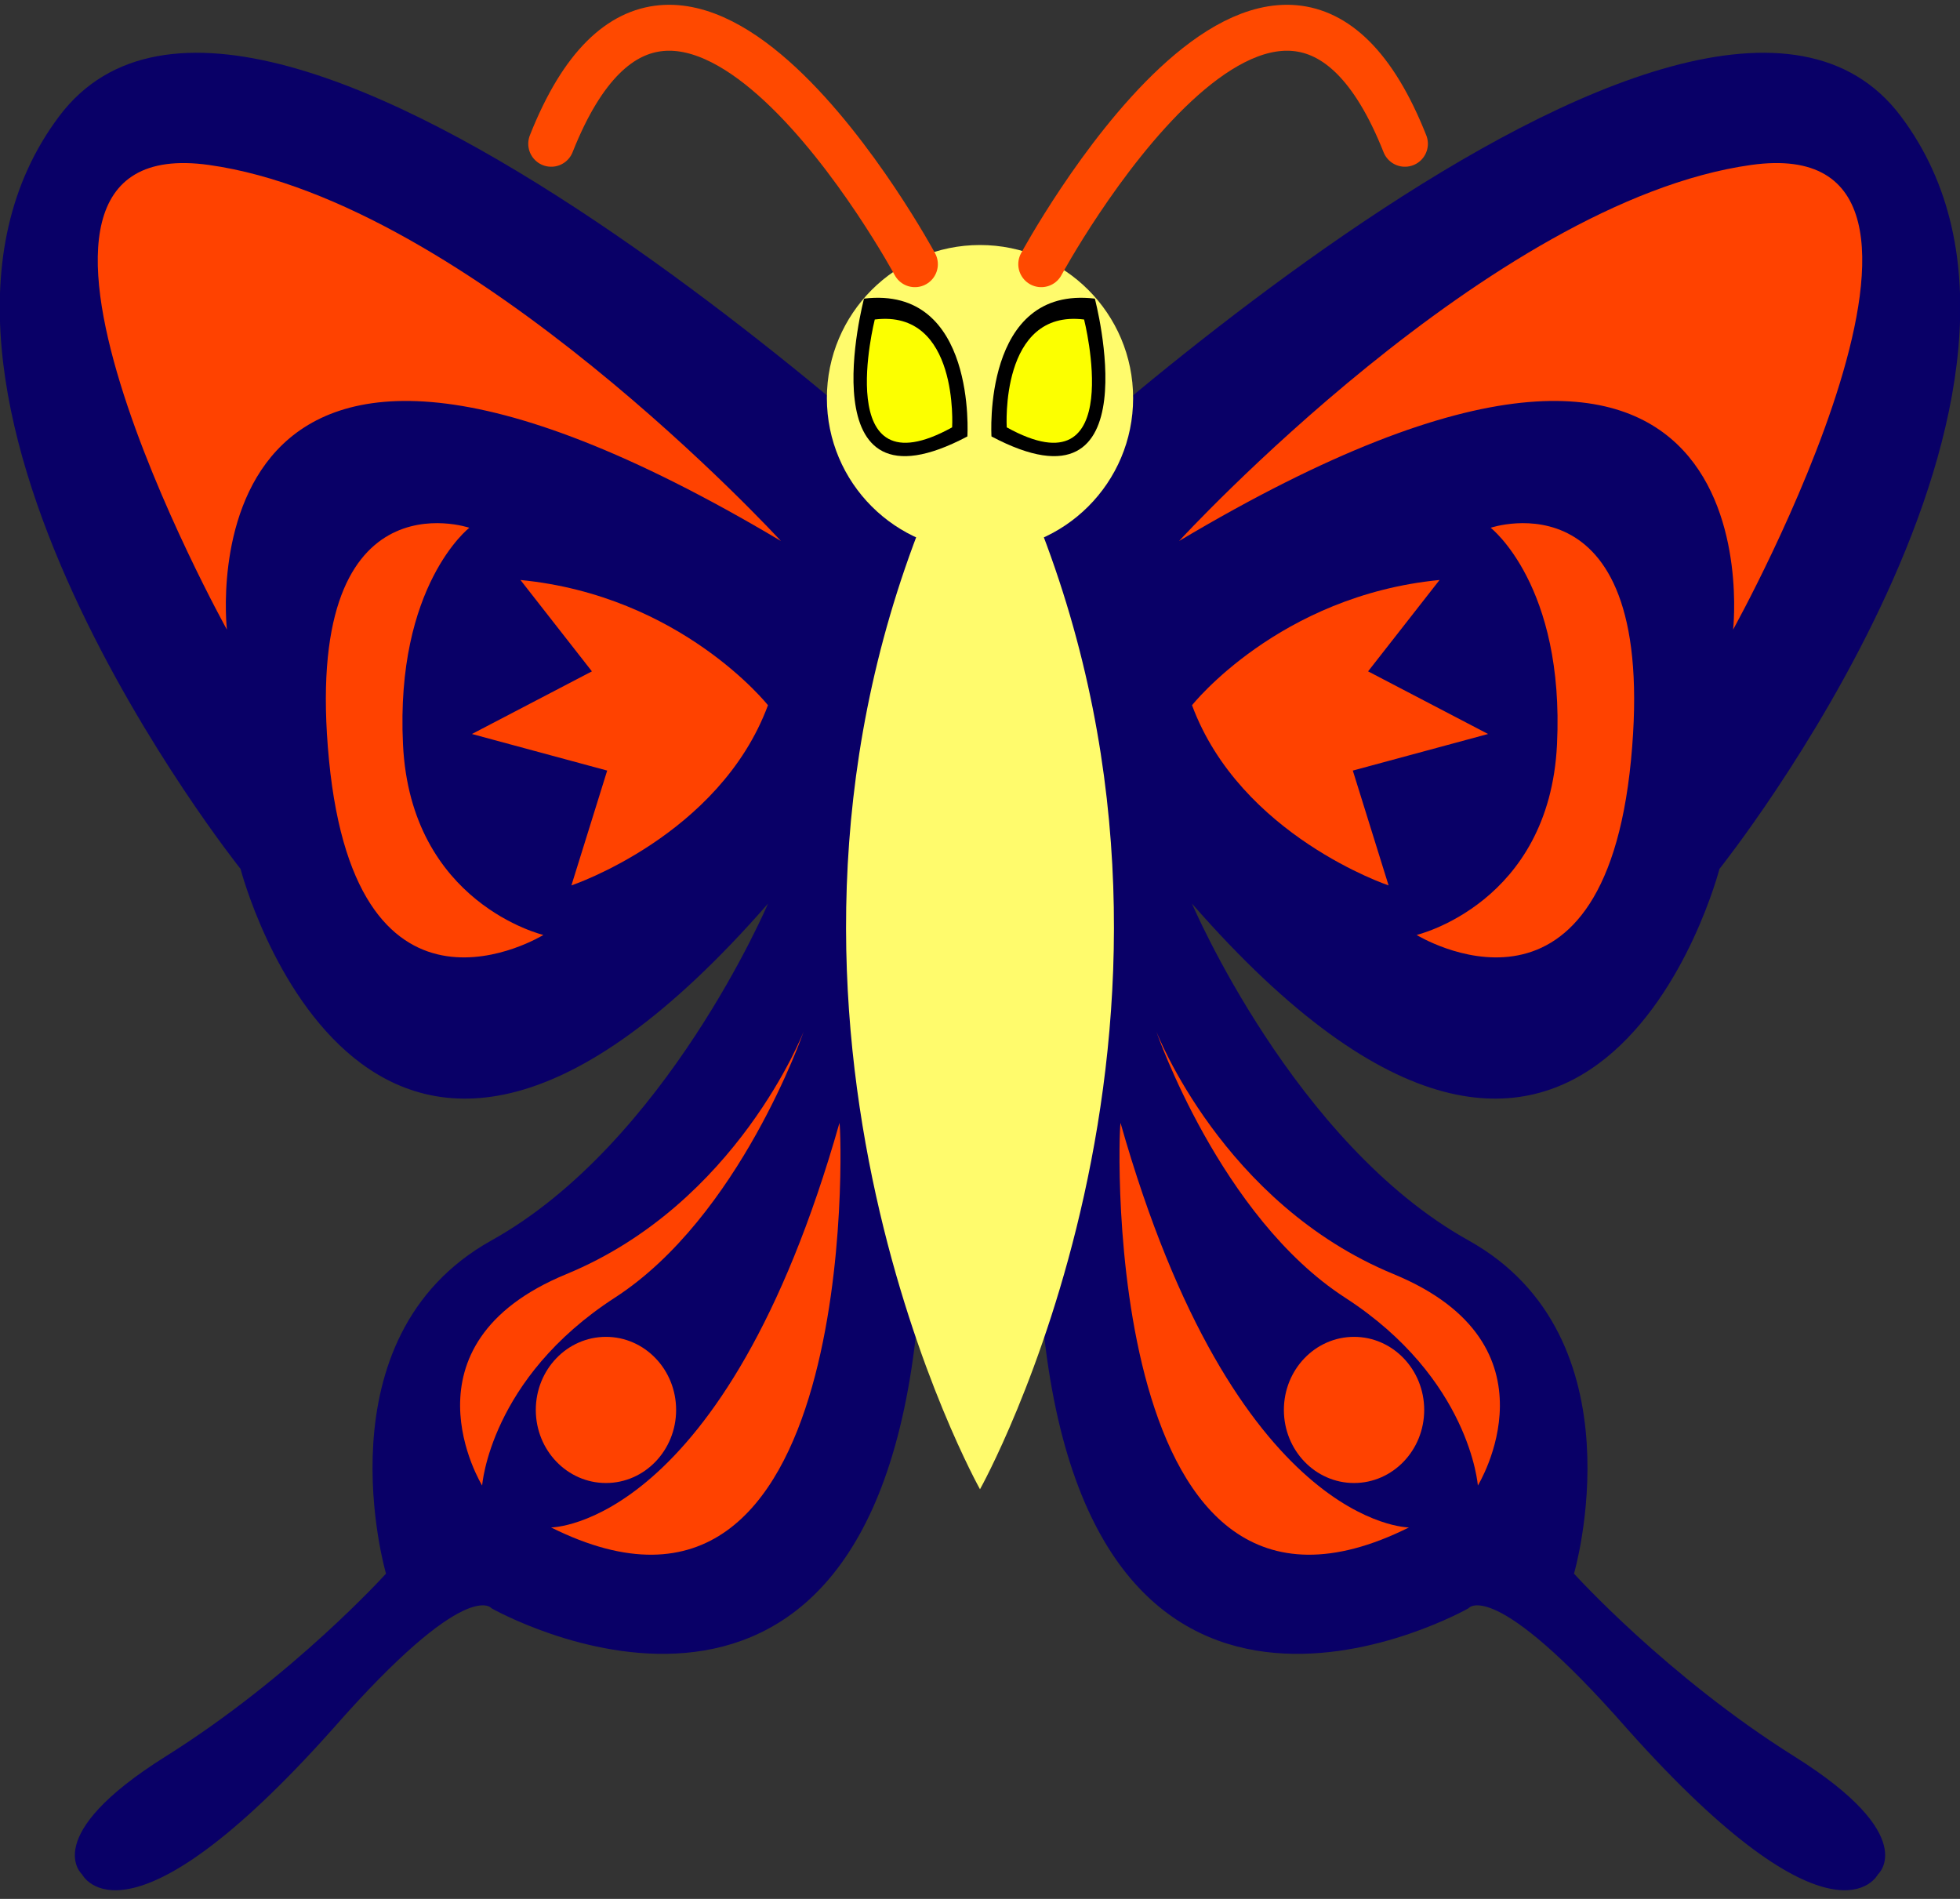 <?xml version="1.0" encoding="UTF-8" standalone="no"?>
<!-- Created with Inkscape (http://www.inkscape.org/) -->

<svg
   xmlns:dc="http://purl.org/dc/elements/1.1/"
   xmlns:cc="http://creativecommons.org/ns#"
   xmlns:rdf="http://www.w3.org/1999/02/22-rdf-syntax-ns#"
   xmlns:svg="http://www.w3.org/2000/svg"
   xmlns="http://www.w3.org/2000/svg"
   xmlns:sodipodi="http://sodipodi.sourceforge.net/DTD/sodipodi-0.dtd"
   xmlns:inkscape="http://www.inkscape.org/namespaces/inkscape"
   width="64"
   height="62"
   viewBox="0 0 64 62"
   id="svg2"
   version="1.1"
   inkscape:version="0.91 r"
   sodipodi:docname="Butterflep.svg"
   inkscape:export-filename="/home/victor/aleva/super-bombinhas/data/img/sprite/Butterflep.png"
   inkscape:export-xdpi="90"
   inkscape:export-ydpi="90">
  <rect x="0" y="0" width="64" height="62" fill="#333333" stroke="none"/>
  <defs
     id="defs4" />
  <sodipodi:namedview
     id="base"
     pagecolor="#ffffff"
     bordercolor="#666666"
     borderopacity="1.0"
     inkscape:pageopacity="0.0"
     inkscape:pageshadow="2"
     inkscape:zoom="1"
     inkscape:cx="34.956759"
     inkscape:cy="42.278967"
     inkscape:document-units="px"
     inkscape:current-layer="layer1"
     showgrid="false"
     units="px"
     inkscape:snap-global="false" />
  <g
     inkscape:label="Layer 1"
     inkscape:groupmode="layer"
     id="layer1"
     transform="translate(0,-990.362)">
    <g
       transform="matrix(-2.667,0,0,2.727,64,-1814.987)"
       id="g4170">
      <path
         sodipodi:nodetypes="ccccccscccscc"
         inkscape:connector-curvature="0"
         id="path4172"
         d="m 12,1035.073 c 0,0 8.778,-8.194 11.272,-4.951 2.494,3.242 -2.22,9.012 -2.22,9.012 0,0 -1.559,5.902 -6.458,0.416 0,0 1.247,2.868 3.385,4.032 2.138,1.164 1.292,3.99 1.292,3.99 0,0 1.138,1.232 2.697,2.188 1.559,0.956 1.024,1.413 1.024,1.413 0,0 -0.534,1.039 -3.073,-1.746 -1.645,-1.833 -1.94,-1.44 -1.94,-1.44 0,0 -4.598,2.559 -5.211,-3.408 -0.374,-3.644 -0.758,-4.064 -0.758,-4.064 z"
         style="opacity:1;fill:#090067;fill-opacity:1;stroke:none;stroke-width:1.5;stroke-linecap:round;stroke-linejoin:round;stroke-miterlimit:4;stroke-dasharray:none;stroke-opacity:1" />
      <path
         style="opacity:1;fill:#ff4200;fill-opacity:1;stroke:none;stroke-width:1.5;stroke-linecap:round;stroke-linejoin:round;stroke-miterlimit:4;stroke-dasharray:none;stroke-opacity:1"
         d="m 14.438,1035.206 c 0,0 3.812,-4.063 7,-4.5 3.188,-0.438 -0.219,5.563 -0.219,5.563 0,0 0.625,-5.375 -6.781,-1.062 z"
         id="path4174"
         inkscape:connector-curvature="0" />
      <path
         style="opacity:1;fill:#ff4200;fill-opacity:1;stroke:none;stroke-width:1.5;stroke-linecap:round;stroke-linejoin:round;stroke-miterlimit:4;stroke-dasharray:none;stroke-opacity:1"
         d="m 18.25,1035.05 c 0,0 2.062,-0.688 1.719,2.781 -0.344,3.469 -2.625,2.094 -2.625,2.094 0,0 1.625,-0.375 1.719,-2.281 0.094,-1.906 -0.812,-2.594 -0.812,-2.594 z"
         id="path4176"
         inkscape:connector-curvature="0" />
      <path
         style="opacity:1;fill:#ff4200;fill-opacity:1;stroke:none;stroke-width:1.5;stroke-linecap:round;stroke-linejoin:round;stroke-miterlimit:4;stroke-dasharray:none;stroke-opacity:1"
         d="m 14.594,1037.175 c 0,0 1.062,-1.312 3.031,-1.5 l -0.875,1.094 1.469,0.75 -1.656,0.438 0.438,1.375 c 0,0 -1.813,-0.594 -2.406,-2.156 z"
         id="path4178"
         inkscape:connector-curvature="0" />
      <path
         style="opacity:1;fill:#ff4200;fill-opacity:1;stroke:none;stroke-width:1.5;stroke-linecap:round;stroke-linejoin:round;stroke-miterlimit:4;stroke-dasharray:none;stroke-opacity:1"
         d="m 13.719,1042.175 c -0.031,0.125 -0.25,6.688 3.531,4.844 0,0 -2.125,-10e-5 -3.531,-4.844 z"
         id="path4180"
         inkscape:connector-curvature="0" />
      <path
         style="opacity:1;fill:#ff4200;fill-opacity:1;stroke:none;stroke-width:1.5;stroke-linecap:round;stroke-linejoin:round;stroke-miterlimit:4;stroke-dasharray:none;stroke-opacity:1"
         d="m 18.094,1046.518 c 0,0 -0.094,-1.281 -1.625,-2.25 -1.531,-0.969 -2.312,-3.188 -2.312,-3.188 0,0 0.812,2.062 2.906,2.906 2.094,0.844 1.031,2.531 1.031,2.531 z"
         id="path4182"
         inkscape:connector-curvature="0"
         sodipodi:nodetypes="ccccc" />
      <ellipse
         style="opacity:1;fill:#ff4200;fill-opacity:1;stroke:none;stroke-width:1.5;stroke-linecap:round;stroke-linejoin:round;stroke-miterlimit:4;stroke-dasharray:none;stroke-opacity:1"
         id="ellipse4184"
         cx="16.578"
         cy="1045.612"
         rx="0.859"
         ry="0.875" />
    </g>
    <g
       id="g4156"
       transform="matrix(2.667,0,0,2.727,-1.4544412e-7,-1814.987)">
      <path
         style="opacity:1;fill:#090067;fill-opacity:1;stroke:none;stroke-width:1.5;stroke-linecap:round;stroke-linejoin:round;stroke-miterlimit:4;stroke-dasharray:none;stroke-opacity:1"
         d="m 12,1035.073 c 0,0 8.778,-8.194 11.272,-4.951 2.494,3.242 -2.22,9.012 -2.22,9.012 0,0 -1.559,5.902 -6.458,0.416 0,0 1.247,2.868 3.385,4.032 2.138,1.164 1.292,3.99 1.292,3.99 0,0 1.138,1.232 2.697,2.188 1.559,0.956 1.024,1.413 1.024,1.413 0,0 -0.534,1.039 -3.073,-1.746 -1.645,-1.833 -1.94,-1.44 -1.94,-1.44 0,0 -4.598,2.559 -5.211,-3.408 -0.374,-3.644 -0.758,-4.064 -0.758,-4.064 z"
         id="path4138"
         inkscape:connector-curvature="0"
         sodipodi:nodetypes="ccccccscccscc" />
      <path
         inkscape:connector-curvature="0"
         id="path4144"
         d="m 14.438,1035.206 c 0,0 3.812,-4.063 7,-4.5 3.188,-0.438 -0.219,5.563 -0.219,5.563 0,0 0.625,-5.375 -6.781,-1.062 z"
         style="opacity:1;fill:#ff4200;fill-opacity:1;stroke:none;stroke-width:1.5;stroke-linecap:round;stroke-linejoin:round;stroke-miterlimit:4;stroke-dasharray:none;stroke-opacity:1" />
      <path
         inkscape:connector-curvature="0"
         id="path4146"
         d="m 18.25,1035.05 c 0,0 2.062,-0.688 1.719,2.781 -0.344,3.469 -2.625,2.094 -2.625,2.094 0,0 1.625,-0.375 1.719,-2.281 0.094,-1.906 -0.812,-2.594 -0.812,-2.594 z"
         style="opacity:1;fill:#ff4200;fill-opacity:1;stroke:none;stroke-width:1.5;stroke-linecap:round;stroke-linejoin:round;stroke-miterlimit:4;stroke-dasharray:none;stroke-opacity:1" />
      <path
         inkscape:connector-curvature="0"
         id="path4148"
         d="m 14.594,1037.175 c 0,0 1.062,-1.312 3.031,-1.5 l -0.875,1.094 1.469,0.75 -1.656,0.438 0.438,1.375 c 0,0 -1.813,-0.594 -2.406,-2.156 z"
         style="opacity:1;fill:#ff4200;fill-opacity:1;stroke:none;stroke-width:1.5;stroke-linecap:round;stroke-linejoin:round;stroke-miterlimit:4;stroke-dasharray:none;stroke-opacity:1" />
      <path
         inkscape:connector-curvature="0"
         id="path4150"
         d="m 13.719,1042.175 c -0.031,0.125 -0.25,6.688 3.531,4.844 0,0 -2.125,-10e-5 -3.531,-4.844 z"
         style="opacity:1;fill:#ff4200;fill-opacity:1;stroke:none;stroke-width:1.5;stroke-linecap:round;stroke-linejoin:round;stroke-miterlimit:4;stroke-dasharray:none;stroke-opacity:1" />
      <path
         sodipodi:nodetypes="ccccc"
         inkscape:connector-curvature="0"
         id="path4152"
         d="m 18.094,1046.518 c 0,0 -0.094,-1.281 -1.625,-2.25 -1.531,-0.969 -2.312,-3.188 -2.312,-3.188 0,0 0.812,2.062 2.906,2.906 2.094,0.844 1.031,2.531 1.031,2.531 z"
         style="opacity:1;fill:#ff4200;fill-opacity:1;stroke:none;stroke-width:1.5;stroke-linecap:round;stroke-linejoin:round;stroke-miterlimit:4;stroke-dasharray:none;stroke-opacity:1" />
      <ellipse
         ry="0.875"
         rx="0.859"
         cy="1045.612"
         cx="16.578"
         id="path4154"
         style="opacity:1;fill:#ff4200;fill-opacity:1;stroke:none;stroke-width:1.5;stroke-linecap:round;stroke-linejoin:round;stroke-miterlimit:4;stroke-dasharray:none;stroke-opacity:1" />
    </g>
    <circle
       style="opacity:1;fill:#fffb6c;fill-opacity:1;stroke:none;stroke-width:1.5;stroke-linecap:round;stroke-linejoin:round;stroke-miterlimit:4;stroke-dasharray:none;stroke-opacity:1"
       id="path4142"
       cx="32"
       cy="1003.362"
       r="5" />
    <path
       style="opacity:1;fill:#fffb6c;fill-opacity:1;stroke:none;stroke-width:1.5;stroke-linecap:round;stroke-linejoin:round;stroke-miterlimit:4;stroke-dasharray:none;stroke-opacity:1"
       d="m 30.125,1007.362 c -6.562,16.562 1.875,31.625 1.875,31.625 0,0 8.438,-15.062 1.875,-31.625 z"
       id="path4165"
       inkscape:connector-curvature="0"
       sodipodi:nodetypes="cccc" />
    <path
       inkscape:connector-curvature="0"
       id="path4188"
       d="m 31.588,1004.612 c 0,0 0.312,-4.938 -3.375,-4.5 0,0 -1.938,7.312 3.375,4.5 z"
       style="opacity:1;fill:#000000;fill-opacity:1;stroke:none;stroke-width:1.5;stroke-linecap:round;stroke-linejoin:round;stroke-miterlimit:4;stroke-dasharray:none;stroke-opacity:1" />
    <path
       style="opacity:1;fill:#fcff00;fill-opacity:1;stroke:none;stroke-width:1.5;stroke-linecap:round;stroke-linejoin:round;stroke-miterlimit:4;stroke-dasharray:none;stroke-opacity:1"
       d="m 31.09,1004.315 c 0,0 0.234,-3.863 -2.526,-3.521 0,0 -1.45,5.722 2.526,3.521 z"
       id="path4190"
       inkscape:connector-curvature="0" />
    <path
       style="opacity:1;fill:#000000;fill-opacity:1;stroke:none;stroke-width:1.5;stroke-linecap:round;stroke-linejoin:round;stroke-miterlimit:4;stroke-dasharray:none;stroke-opacity:1"
       d="m 32.375,1004.612 c 0,0 -0.312,-4.938 3.375,-4.5 0,0 1.938,7.312 -3.375,4.5 z"
       id="path4192"
       inkscape:connector-curvature="0" />
    <path
       inkscape:connector-curvature="0"
       id="path4194"
       d="m 32.873,1004.315 c 0,0 -0.234,-3.863 2.526,-3.521 0,0 1.45,5.722 -2.526,3.521 z"
       style="opacity:1;fill:#fcff00;fill-opacity:1;stroke:none;stroke-width:1.5;stroke-linecap:round;stroke-linejoin:round;stroke-miterlimit:4;stroke-dasharray:none;stroke-opacity:1" />
    <path
       style="opacity:1;fill:none;fill-opacity:1;stroke:#ff4900;stroke-width:1.5;stroke-linecap:round;stroke-linejoin:round;stroke-miterlimit:4;stroke-dasharray:none;stroke-opacity:1"
       d="m 34,998.988 c 0,0 7.75,-14.339 11.875,-3.932"
       id="path4196"
       inkscape:connector-curvature="0" />
    <path
       inkscape:connector-curvature="0"
       id="path4198"
       d="m 29.874,998.988 c 0,0 -7.75,-14.339 -11.875,-3.932"
       style="opacity:1;fill:none;fill-opacity:1;stroke:#ff4900;stroke-width:1.5;stroke-linecap:round;stroke-linejoin:round;stroke-miterlimit:4;stroke-dasharray:none;stroke-opacity:1" />
  </g>
</svg>
